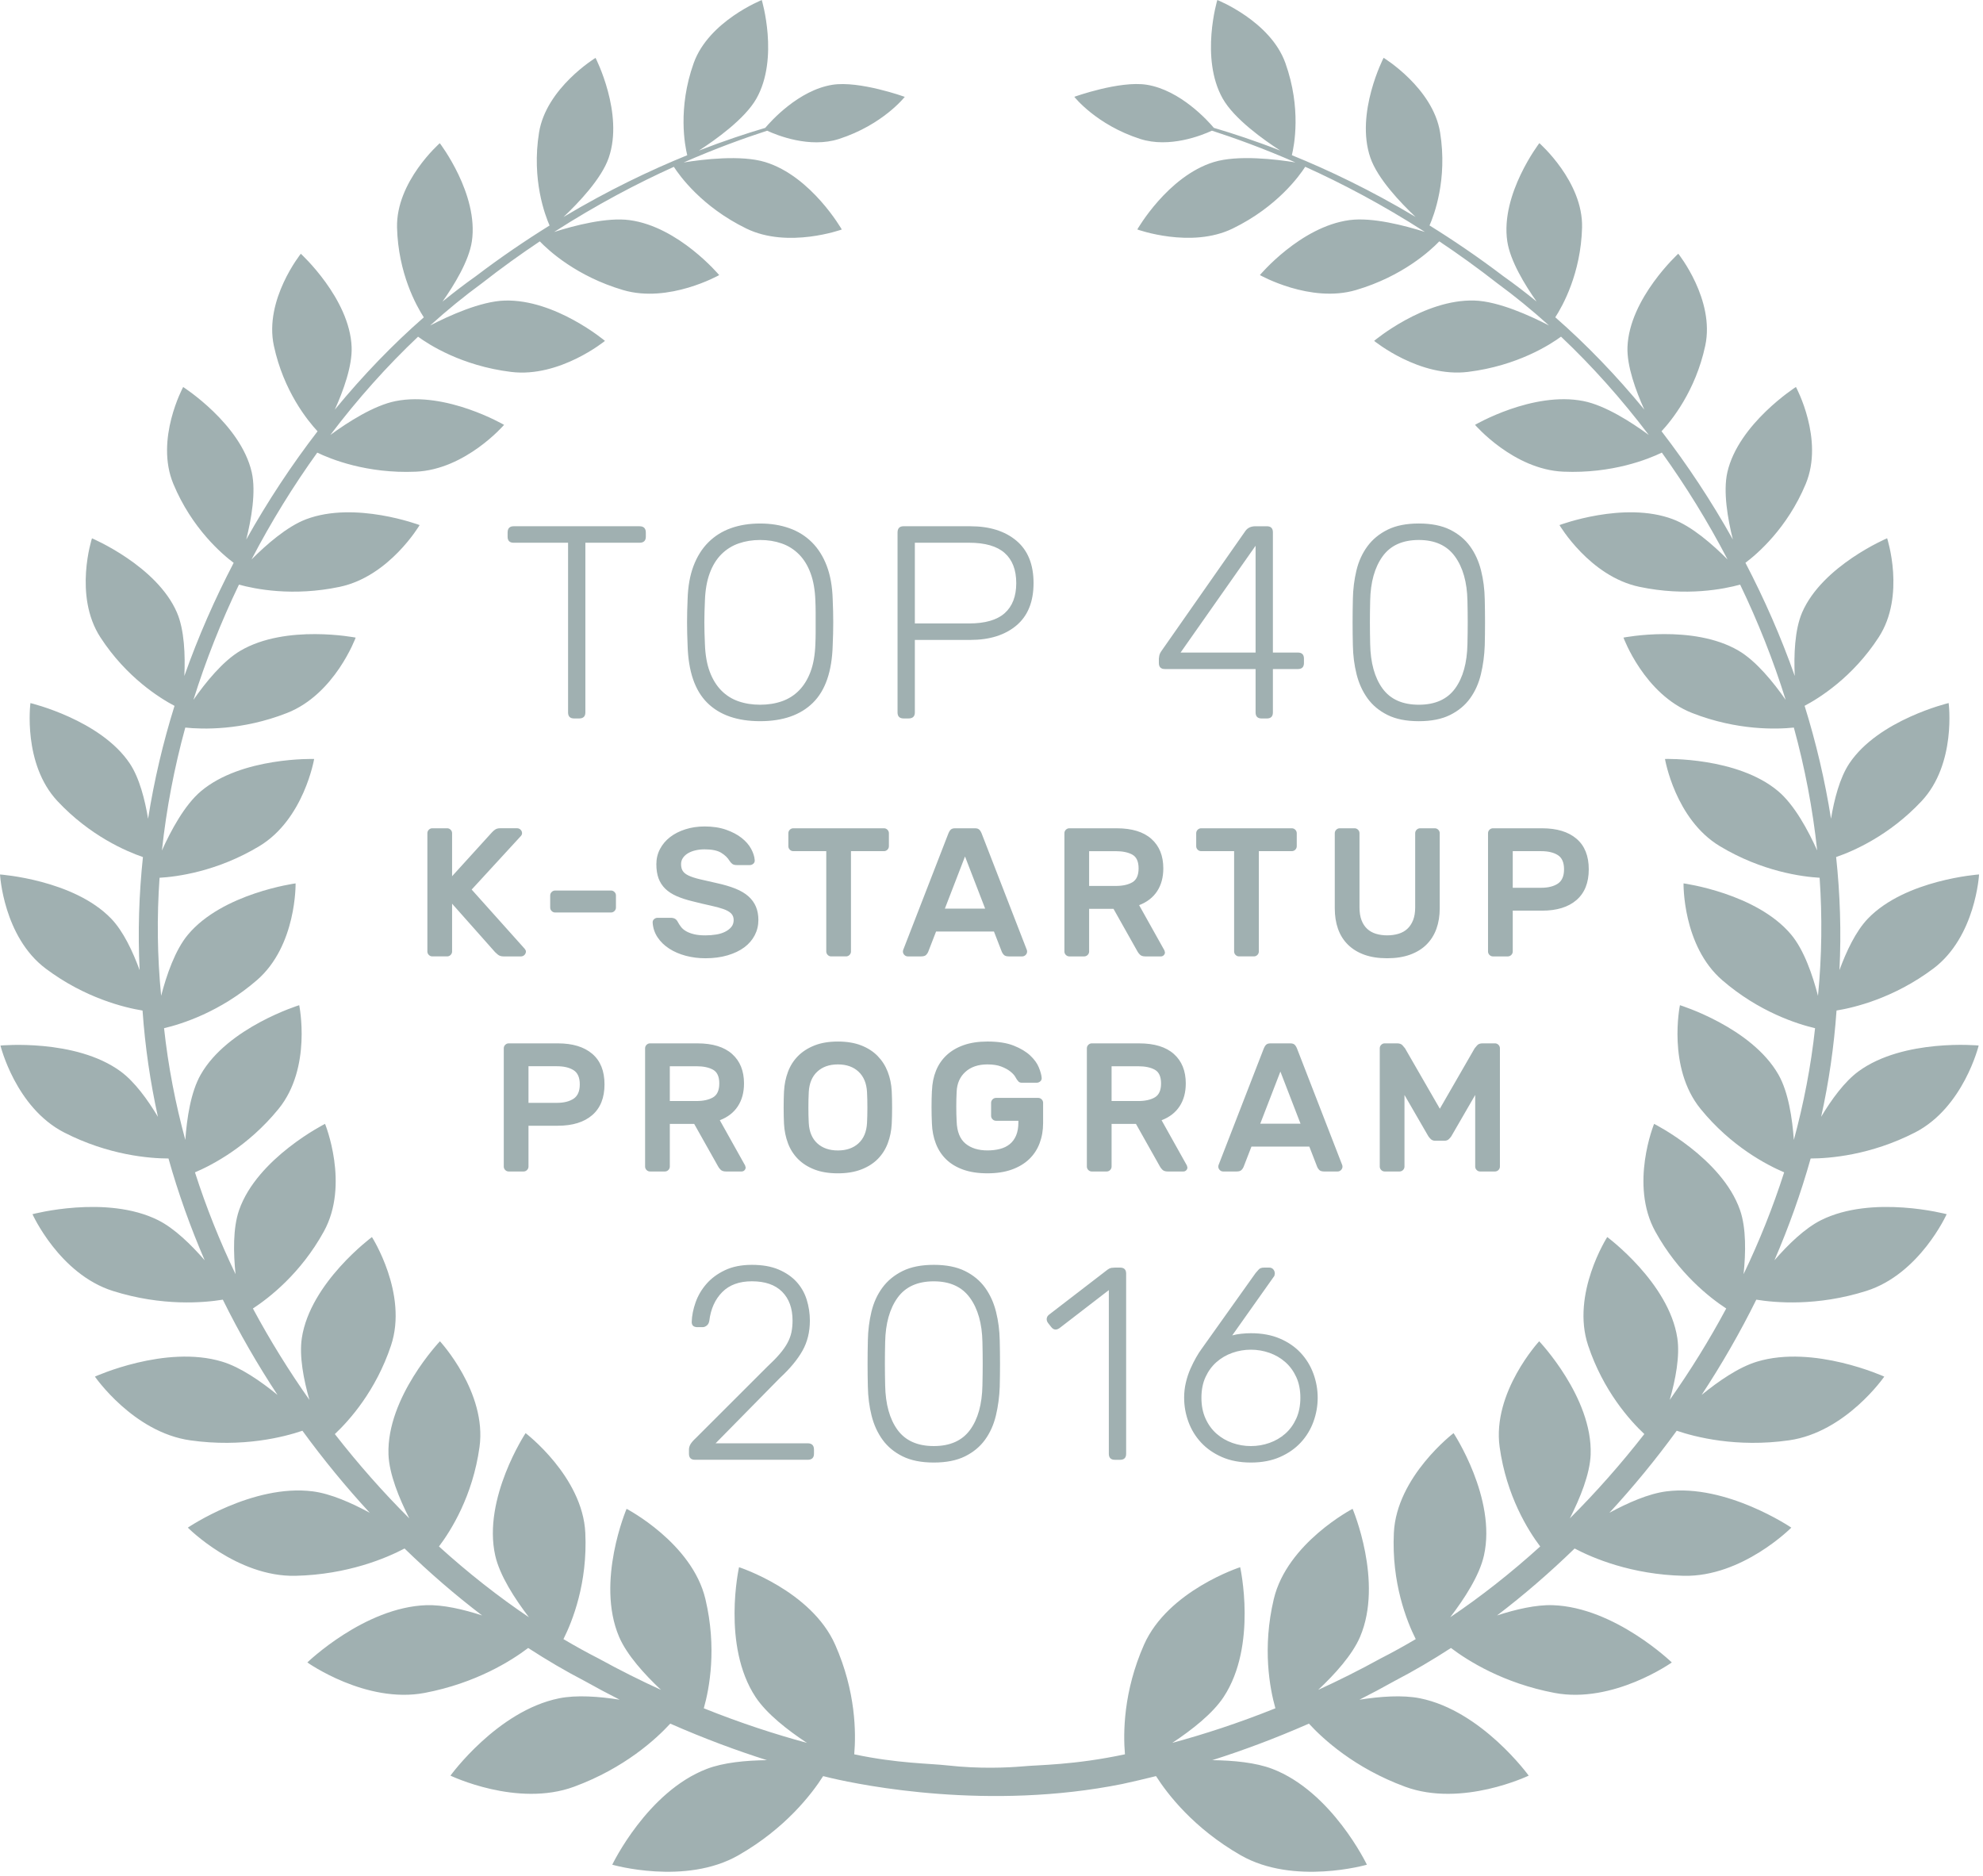 <svg width="167" height="158" viewBox="0 0 167 158" xmlns="http://www.w3.org/2000/svg"><title>kstartup</title><desc>Created with Sketch.</desc><g fill="#A0B0B1"><path d="M166.631 88.045s-6.312-.604-10.114 2.174c-1.191.874-2.292 2.397-3.147 3.83.647-2.924 1.082-5.913 1.295-8.952 1.482-.239 4.829-1.035 8.154-3.533 3.567-2.678 3.849-7.925 3.849-7.925s-6.199.43-9.363 3.72c-1.024 1.066-1.824 2.78-2.394 4.337.16-3.212.054-6.395-.28-9.524 1.406-.481 4.46-1.787 7.194-4.706 2.955-3.152 2.282-8.261 2.282-8.261s-5.909 1.407-8.366 5.087c-.81 1.215-1.273 3.041-1.541 4.656-.513-3.246-1.263-6.426-2.224-9.51 1.187-.625 4.041-2.379 6.239-5.77 2.287-3.517.711-8.339.711-8.339s-5.449 2.302-7.158 6.248c-.633 1.471-.703 3.623-.622 5.347-1.166-3.307-2.569-6.491-4.153-9.53.973-.728 3.52-2.897 5.079-6.643 1.565-3.759-.826-8.163-.826-8.163s-4.838 3.094-5.774 7.177c-.374 1.646.037 3.967.463 5.668-1.816-3.244-3.838-6.298-6.007-9.116.819-.876 2.86-3.369 3.681-7.204.83-3.88-2.272-7.747-2.272-7.747s-4.115 3.761-4.277 7.851c-.063 1.609.71 3.712 1.418 5.276-2.377-2.888-4.898-5.501-7.498-7.773.629-.969 2.154-3.707 2.255-7.553.1-3.878-3.597-7.112-3.597-7.112s-3.288 4.288-2.702 8.26c.241 1.644 1.474 3.667 2.469 5.078-.928-.755-1.861-1.47-2.799-2.134-2.112-1.604-4.193-3.016-6.217-4.273.369-.833 1.531-3.855.891-7.828-.606-3.758-4.759-6.288-4.759-6.288s-2.402 4.663-1.116 8.406c.607 1.774 2.564 3.818 3.808 4.993-3.783-2.259-7.321-3.941-10.419-5.2.192-.77.824-3.935-.545-7.762-1.262-3.529-5.731-5.306-5.731-5.306s-1.466 4.885.449 8.291c.968 1.725 3.484 3.504 4.855 4.39-2.127-.829-4.016-1.448-5.597-1.916-.477-.566-2.804-3.17-5.649-3.628-2.277-.363-6.101 1.015-6.101 1.015s1.834 2.349 5.538 3.546c2.484.802 5.227-.312 6.052-.694 1.921.624 4.314 1.484 7.03 2.673-1.593-.258-4.843-.654-6.877-.029-3.888 1.198-6.439 5.675-6.439 5.675s4.526 1.637 8.041-.082c3.76-1.831 5.636-4.47 6.101-5.196 3.047 1.376 6.473 3.167 10.081 5.487-1.672-.531-4.425-1.257-6.358-.997-4.133.556-7.54 4.629-7.54 4.629s4.242 2.399 8.097 1.259c3.913-1.153 6.265-3.321 7.012-4.099 1.598 1.069 3.227 2.237 4.877 3.527 1.468 1.075 2.926 2.264 4.36 3.558-1.572-.815-4.253-2.038-6.277-2.1-4.26-.132-8.448 3.396-8.448 3.396s3.811 3.116 7.901 2.613c4.188-.513 6.97-2.328 7.838-2.968 2.587 2.444 5.076 5.223 7.39 8.278-1.455-1.067-3.665-2.492-5.504-2.854-4.258-.843-9.128 2.002-9.128 2.002s3.24 3.768 7.442 3.944c4.121.176 7.168-1.063 8.291-1.606 2.014 2.804 3.878 5.816 5.536 9.002-1.253-1.261-2.999-2.787-4.605-3.391-4.118-1.556-9.552.492-9.552.492s2.547 4.325 6.737 5.202c3.94.83 7.137.183 8.478-.188 1.491 3.102 2.787 6.35 3.836 9.708-1.023-1.471-2.482-3.276-3.973-4.148-3.842-2.251-9.689-1.098-9.689-1.098s1.744 4.772 5.789 6.352c3.805 1.489 7.14 1.373 8.559 1.224.923 3.363 1.589 6.827 1.966 10.352-.75-1.672-1.906-3.831-3.284-4.993-3.44-2.9-9.534-2.715-9.534-2.715s.855 5.083 4.624 7.347c3.567 2.146 6.962 2.575 8.399 2.657.224 3.276.192 6.6-.138 9.943-.45-1.74-1.176-3.859-2.254-5.149-2.912-3.491-9.069-4.32-9.069-4.32s-.1 5.251 3.262 8.154c3.094 2.676 6.329 3.693 7.815 4.041-.347 3.21-.958 6.354-1.788 9.411-.127-1.814-.46-4.034-1.294-5.497-2.266-3.992-8.298-5.851-8.298-5.851s-1.091 5.262 1.739 8.735c2.574 3.164 5.586 4.724 7.038 5.341-.946 2.95-2.095 5.815-3.418 8.575.186-1.777.23-3.886-.298-5.396-1.529-4.39-7.237-7.262-7.237-7.262s-2.087 5.104.103 9.068c1.947 3.529 4.601 5.585 5.971 6.481-1.438 2.683-3.034 5.255-4.758 7.696.486-1.702.871-3.682.639-5.209-.708-4.664-5.902-8.503-5.902-8.503s-3.063 4.782-1.609 9.131c1.272 3.815 3.508 6.31 4.734 7.458-1.979 2.537-4.081 4.915-6.274 7.101.853-1.681 1.695-3.73 1.753-5.388.165-4.804-4.335-9.527-4.335-9.527s-3.97 4.295-3.33 8.905c.573 4.139 2.417 7.056 3.416 8.376-2.461 2.23-5.004 4.229-7.578 5.96 1.196-1.56 2.469-3.522 2.842-5.207 1.07-4.801-2.559-10.298-2.559-10.298s-4.802 3.653-5.029 8.396c-.202 4.223 1.086 7.444 1.842 8.951-.989.584-1.977 1.132-2.965 1.634-1.792.987-3.542 1.859-5.251 2.641 1.409-1.321 2.882-2.952 3.529-4.469 1.979-4.65-.63-10.778-.63-10.778s-5.516 2.872-6.637 7.598c-.978 4.119-.34 7.518.135 9.2-3.133 1.257-6.054 2.201-8.681 2.911 1.643-1.087 3.395-2.459 4.318-3.858 2.867-4.342 1.397-10.935 1.397-10.935s-6.081 1.965-8.099 6.53c-1.744 3.948-1.759 7.444-1.604 9.227-4.3.916-7.31.888-8.59 1.014-1.331.114-3.656.22-6.332-.076-1.528-.174-4.243-.164-7.877-.938.155-1.783.143-5.279-1.604-9.227-2.016-4.564-8.098-6.53-8.098-6.53s-1.471 6.593 1.393 10.935c.923 1.399 2.677 2.771 4.321 3.858-2.627-.71-5.549-1.654-8.681-2.911.475-1.682 1.113-5.081.135-9.2-1.121-4.726-6.638-7.598-6.638-7.598s-2.609 6.128-.631 10.778c.648 1.516 2.122 3.148 3.53 4.469-1.709-.782-3.462-1.654-5.254-2.641-.985-.502-1.974-1.05-2.962-1.634.757-1.507 2.044-4.728 1.841-8.951-.225-4.743-5.029-8.396-5.029-8.396s-3.63 5.497-2.559 10.298c.375 1.685 1.646 3.647 2.841 5.209-2.572-1.733-5.116-3.731-7.577-5.962.998-1.32 2.844-4.237 3.414-8.376.643-4.61-3.332-8.905-3.332-8.905s-4.496 4.723-4.334 9.527c.058 1.658.901 3.709 1.754 5.389-2.194-2.186-4.295-4.565-6.271-7.1 1.223-1.15 3.459-3.644 4.73-7.46 1.453-4.349-1.606-9.131-1.606-9.131s-5.196 3.839-5.904 8.503c-.232 1.527.153 3.507.638 5.209-1.721-2.441-3.316-5.012-4.758-7.696 1.37-.896 4.028-2.952 5.971-6.481 2.189-3.964.103-9.068.103-9.068s-5.709 2.873-7.238 7.262c-.526 1.511-.483 3.619-.298 5.396-1.324-2.76-2.472-5.625-3.418-8.575 1.451-.617 4.463-2.177 7.038-5.341 2.829-3.473 1.741-8.735 1.741-8.735s-6.032 1.859-8.298 5.851c-.835 1.462-1.166 3.683-1.293 5.497-.833-3.057-1.444-6.201-1.791-9.411 1.486-.349 4.721-1.365 7.815-4.041 3.362-2.903 3.262-8.154 3.262-8.154s-6.157.829-9.066 4.32c-1.081 1.291-1.805 3.409-2.256 5.147-.331-3.34-.363-6.664-.135-9.94 1.436-.082 4.828-.512 8.395-2.657 3.768-2.264 4.624-7.347 4.624-7.347s-6.095-.185-9.534 2.715c-1.378 1.162-2.534 3.32-3.285 4.993.378-3.525 1.044-6.988 1.967-10.352 1.419.148 4.753.265 8.558-1.224 4.046-1.581 5.792-6.352 5.792-6.352s-5.849-1.153-9.695 1.098c-1.488.871-2.946 2.675-3.97 4.145 1.051-3.357 2.344-6.603 3.835-9.705 1.344.371 4.538 1.018 8.478.188 4.192-.877 6.737-5.202 6.737-5.202s-5.432-2.049-9.554-.492c-1.604.605-3.35 2.13-4.603 3.389 1.658-3.184 3.522-6.196 5.536-8.999 1.125.543 4.17 1.782 8.29 1.606 4.203-.176 7.443-3.944 7.443-3.944s-4.871-2.846-9.129-2.002c-1.836.362-4.045 1.786-5.504 2.854 2.314-3.056 4.804-5.834 7.39-8.277.868.639 3.65 2.454 7.837 2.967 4.091.503 7.903-2.613 7.903-2.613s-4.19-3.528-8.453-3.396c-2.019.062-4.701 1.284-6.272 2.1 1.432-1.294 2.89-2.483 4.361-3.558 1.646-1.29 3.275-2.457 4.875-3.527.749.778 3.1 2.946 7.013 4.099 3.852 1.14 8.095-1.259 8.095-1.259s-3.407-4.073-7.543-4.629c-1.929-.26-4.683.464-6.357.997 3.612-2.32 7.035-4.11 10.082-5.486.466.726 2.342 3.364 6.102 5.196 3.515 1.719 8.041.082 8.041.082s-2.552-4.476-6.44-5.675c-2.031-.625-5.281-.229-6.875.029 2.717-1.189 5.106-2.049 7.027-2.673.828.382 3.57 1.496 6.052.694 3.705-1.197 5.539-3.546 5.539-3.546s-3.825-1.378-6.099-1.015c-2.847.459-5.173 3.062-5.651 3.628-1.581.468-3.47 1.088-5.596 1.916 1.371-.884 3.885-2.664 4.856-4.39 1.917-3.406.448-8.291.448-8.291s-4.468 1.777-5.732 5.306c-1.368 3.827-.735 6.992-.545 7.762-3.095 1.259-6.635 2.941-10.415 5.198 1.241-1.172 3.2-3.217 3.805-4.99 1.286-3.742-1.113-8.406-1.113-8.406s-4.153 2.53-4.758 6.288c-.64 3.973.518 6.994.888 7.828-2.024 1.257-4.105 2.669-6.216 4.273-.939.664-1.872 1.38-2.8 2.134.995-1.411 2.229-3.434 2.472-5.078.585-3.972-2.702-8.26-2.702-8.26s-3.699 3.234-3.6 7.112c.1 3.846 1.626 6.584 2.254 7.553-2.599 2.272-5.123 4.885-7.495 7.773.706-1.565 1.479-3.668 1.416-5.276-.162-4.09-4.278-7.851-4.278-7.851s-3.104 3.866-2.271 7.747c.821 3.835 2.862 6.328 3.68 7.204-2.169 2.817-4.19 5.869-6.007 9.115.427-1.702.84-4.021.463-5.667-.933-4.083-5.774-7.177-5.774-7.177s-2.391 4.404-.825 8.163c1.559 3.746 4.105 5.915 5.078 6.643-1.584 3.039-2.987 6.223-4.153 9.53.08-1.723.01-3.876-.625-5.347-1.707-3.946-7.155-6.248-7.155-6.248s-1.574 4.822.71 8.339c2.199 3.392 5.051 5.145 6.242 5.77-.964 3.084-1.714 6.263-2.227 9.507-.267-1.614-.73-3.44-1.541-4.654-2.457-3.68-8.366-5.087-8.366-5.087s-.673 5.11 2.282 8.261c2.734 2.919 5.789 4.225 7.192 4.706-.332 3.13-.435 6.311-.278 9.524-.57-1.556-1.37-3.273-2.394-4.337-3.165-3.29-9.364-3.72-9.364-3.72s.283 5.248 3.848 7.925c3.325 2.498 6.674 3.293 8.155 3.533.213 3.039.651 6.028 1.296 8.952-.855-1.432-1.956-2.955-3.147-3.83-3.802-2.778-10.114-2.174-10.114-2.174s1.275 5.224 5.363 7.32c3.753 1.926 7.213 2.187 8.786 2.191.826 2.938 1.852 5.801 3.05 8.572-1.138-1.311-2.549-2.693-3.932-3.383-4.345-2.16-10.572-.499-10.572-.499s2.264 5.037 6.765 6.463c4.157 1.315 7.698.992 9.266.735 1.376 2.788 2.924 5.467 4.606 8.022-1.407-1.151-3.115-2.333-4.661-2.801-4.769-1.447-10.717 1.259-10.717 1.259s3.227 4.683 8.018 5.365c4.431.63 7.933-.288 9.457-.807 1.781 2.443 3.68 4.752 5.671 6.91-1.536-.834-3.284-1.607-4.786-1.802-5.066-.658-10.535 3.052-10.535 3.052s4.125 4.169 9.069 4.057c4.403-.102 7.665-1.501 9.182-2.299 2.114 2.055 4.303 3.942 6.532 5.638-1.581-.516-3.294-.913-4.706-.865-5.213.182-10.012 4.822-10.012 4.822s4.931 3.503 9.88 2.565c4.325-.821 7.31-2.715 8.716-3.783 1.579 1.023 3.16 1.953 4.741 2.772 1.001.561 1.989 1.088 2.967 1.583-1.744-.273-3.63-.414-5.101-.117-5.204 1.052-9.151 6.511-9.151 6.511s5.616 2.701 10.413.933c4.253-1.568 6.912-4.022 8.098-5.312 2.882 1.267 5.616 2.277 8.14 3.077-1.778.021-3.657.198-5.053.732-5.034 1.925-7.971 8.071-7.971 8.071s6.152 1.775 10.638-.801c3.957-2.269 6.164-5.155 7.122-6.659l.678.166c2.723.633 13.301 2.75 24.498.501.896-.195 1.847-.415 2.857-.667.958 1.503 3.165 4.389 7.122 6.659 4.486 2.576 10.637.801 10.637.801s-2.937-6.147-7.97-8.071c-1.396-.534-3.275-.711-5.053-.732 2.524-.8 5.258-1.81 8.14-3.077 1.186 1.291 3.845 3.745 8.098 5.312 4.796 1.767 10.412-.933 10.412-.933s-3.948-5.459-9.151-6.511c-1.471-.297-3.355-.156-5.104.117.981-.496 1.969-1.022 2.97-1.583 1.578-.82 3.165-1.749 4.738-2.772 1.406 1.065 4.393 2.962 8.718 3.783 4.949.938 9.88-2.565 9.88-2.565s-4.796-4.64-10.012-4.822c-1.411-.049-3.125.349-4.706.865 2.229-1.696 4.418-3.583 6.535-5.638 1.513.798 4.776 2.198 9.18 2.299 4.943.112 9.069-4.057 9.069-4.057s-5.469-3.71-10.535-3.052c-1.501.195-3.25.968-4.786 1.802 1.991-2.158 3.89-4.466 5.671-6.91 1.523.519 5.023 1.438 9.457.807 4.794-.682 8.02-5.365 8.02-5.365s-5.949-2.706-10.72-1.259c-1.548.468-3.254 1.651-4.661 2.801 1.682-2.555 3.227-5.234 4.606-8.022 1.569.257 5.108.58 9.264-.735 4.504-1.426 6.767-6.463 6.767-6.463s-6.23-1.661-10.572.499c-1.384.69-2.794 2.071-3.933 3.383 1.196-2.771 2.224-5.633 3.05-8.572 1.573-.004 5.034-.265 8.789-2.191 4.086-2.096 5.361-7.32 5.361-7.32z"/><path d="M53.857 44.317c.355 0 .532.177.532.532v.347c0 .339-.177.509-.532.509h-4.559v14.289c0 .339-.177.509-.532.509h-.417c-.339 0-.509-.17-.509-.509v-14.289h-4.582c-.339 0-.509-.17-.509-.509v-.347c0-.355.17-.532.509-.532h10.599zm10.159-.231c.895 0 1.712.131 2.453.393.741.262 1.377.659 1.909 1.191s.949 1.195 1.25 1.988c.301.794.467 1.73.498 2.809.031.694.046 1.341.046 1.942s-.015 1.249-.046 1.942c-.062 2.189-.617 3.8-1.666 4.832-1.049 1.033-2.53 1.549-4.443 1.549-1.928 0-3.413-.516-4.455-1.549-1.041-1.033-1.593-2.644-1.655-4.832-.031-.694-.046-1.341-.046-1.942s.015-1.249.046-1.942c.031-1.079.197-2.015.498-2.809s.717-1.457 1.25-1.988c.532-.532 1.165-.929 1.898-1.191.733-.262 1.554-.393 2.465-.393zm0 1.387c-.648 0-1.25.096-1.805.289-.555.193-1.041.497-1.458.913-.417.416-.744.948-.983 1.595s-.374 1.418-.405 2.312l-.035.971-.012.856.012.867.035.96c.031.909.166 1.684.405 2.324.239.64.563 1.168.972 1.584.409.416.891.721 1.446.913.555.193 1.165.289 1.828.289s1.273-.096 1.828-.289c.555-.193 1.037-.497 1.446-.913.409-.416.733-.944.972-1.584.239-.64.374-1.414.405-2.324.015-.339.023-.659.023-.96v-1.723c0-.293-.008-.617-.023-.971-.031-.894-.166-1.665-.405-2.312-.239-.647-.567-1.179-.983-1.595-.417-.416-.902-.721-1.458-.913-.555-.193-1.157-.289-1.805-.289zm17.703-1.156c1.62 0 2.912.405 3.876 1.214.964.809 1.446 2 1.446 3.572s-.482 2.763-1.446 3.572c-.964.809-2.256 1.214-3.876 1.214h-4.674v6.104c0 .339-.177.509-.532.509h-.417c-.339 0-.509-.17-.509-.509v-15.145c0-.355.17-.532.509-.532h5.623zm-4.674 8.185h4.559c1.358 0 2.36-.289 3.008-.867.648-.578.972-1.422.972-2.532s-.324-1.954-.972-2.532c-.648-.578-1.651-.867-3.008-.867h-4.559v6.798zm20.549 2.96l.035-.243c.023-.131.096-.281.22-.451l7.035-10.058c.185-.262.471-.393.856-.393h.949c.339 0 .509.17.509.509v10.127h2.106c.339 0 .509.17.509.509v.37c0 .339-.17.509-.509.509h-2.106v3.653c0 .339-.17.509-.509.509h-.44c-.339 0-.509-.17-.509-.509v-3.653h-7.636c-.339 0-.509-.17-.509-.509v-.37zm8.146-.509v-8.994l-6.317 8.994h6.317zm8.192-4.486c.015-.848.116-1.657.301-2.428.185-.771.494-1.449.926-2.035.432-.586.999-1.052 1.701-1.399.702-.347 1.577-.52 2.626-.52s1.925.173 2.626.52c.702.347 1.265.813 1.689 1.399.424.586.733 1.264.926 2.035.193.771.297 1.58.312 2.428.031 1.326.031 2.62 0 3.884-.031.848-.139 1.657-.324 2.428-.185.771-.49 1.449-.914 2.035-.424.586-.987 1.052-1.689 1.399-.702.347-1.577.52-2.626.52s-1.925-.173-2.626-.52c-.702-.347-1.265-.813-1.689-1.399-.424-.586-.733-1.264-.926-2.035-.193-.771-.297-1.58-.312-2.428-.031-1.264-.031-2.559 0-3.884zm9.65.116c-.031-1.557-.382-2.798-1.053-3.723-.671-.925-1.685-1.387-3.043-1.387-1.373 0-2.391.462-3.055 1.387-.663.925-1.01 2.166-1.041 3.723-.015.647-.023 1.252-.023 1.815s.008 1.175.023 1.838c.031 1.588.378 2.836 1.041 3.746.663.909 1.682 1.364 3.055 1.364 1.373 0 2.391-.455 3.055-1.364.663-.909 1.01-2.158 1.041-3.746.015-.663.023-1.276.023-1.838 0-.563-.008-1.168-.023-1.815zm-79.4 29.311l.093.139.015.092c0 .113-.041.211-.123.293-.082.082-.18.123-.293.123h-1.466c-.206 0-.37-.054-.494-.162l-.216-.193-3.625-4.085v4.023c0 .113-.041.211-.123.293-.082.082-.18.123-.293.123h-1.25c-.113 0-.211-.041-.293-.123-.082-.082-.123-.18-.123-.293v-9.958c0-.113.041-.211.123-.293.082-.082.18-.123.293-.123h1.25c.113 0 .211.041.293.123.082.082.123.18.123.293v3.622l3.363-3.7c.093-.103.19-.185.293-.247.103-.062.237-.092.401-.092h1.419c.113 0 .211.041.293.123.082.082.123.18.123.293 0 .082-.031.159-.093.231l-4.15 4.516 4.458 4.979zm2.569-3.052c-.113 0-.211-.041-.293-.123-.082-.082-.123-.18-.123-.293v-1.017c0-.113.041-.211.123-.293.082-.082.18-.123.293-.123h4.705c.113 0 .211.041.293.123.082.082.123.18.123.293v1.017c0 .113-.041.211-.123.293-.082.082-.18.123-.293.123h-4.705zm12.581-7.245c.689 0 1.296.092 1.82.277.525.185.962.416 1.311.694.35.277.615.583.795.917.18.334.28.65.301.948.01.123-.028.224-.116.301-.087.077-.188.116-.301.116h-1.08c-.175 0-.306-.033-.393-.1-.087-.067-.167-.157-.239-.27-.154-.257-.388-.48-.702-.671-.314-.19-.779-.285-1.396-.285-.267 0-.522.028-.764.085-.242.057-.453.139-.633.247-.18.108-.321.239-.424.393-.103.154-.154.329-.154.524 0 .236.049.429.147.578.098.149.262.277.494.385.231.108.537.208.918.301.381.092.854.2 1.419.324.617.134 1.149.29 1.597.47.447.18.813.396 1.095.647.283.252.494.542.633.871.139.329.208.704.208 1.125 0 .462-.103.891-.309 1.287-.206.396-.499.735-.879 1.017-.381.283-.848.506-1.404.671-.555.164-1.178.247-1.867.247-.576 0-1.126-.069-1.651-.208-.525-.139-.99-.339-1.396-.601-.406-.262-.733-.578-.98-.948s-.386-.781-.417-1.233c-.01-.123.028-.224.116-.301.087-.077.188-.116.301-.116h1.08c.175 0 .309.031.401.092.093.062.17.154.231.277.072.134.159.267.262.401.103.134.242.252.417.355.175.103.393.188.656.254.262.067.589.1.98.1.309 0 .607-.023.895-.069.288-.046.54-.123.756-.231.216-.108.391-.241.525-.401.134-.159.201-.357.201-.593 0-.226-.072-.411-.216-.555-.144-.144-.363-.267-.656-.37-.293-.103-.656-.2-1.088-.293-.432-.092-.931-.211-1.496-.355-.514-.123-.964-.27-1.35-.439-.386-.17-.705-.378-.956-.624-.252-.247-.44-.537-.563-.871-.123-.334-.185-.732-.185-1.195 0-.462.103-.889.309-1.279.206-.391.489-.724.848-1.002.36-.277.789-.496 1.288-.655.499-.159 1.036-.239 1.612-.239zm15.111.154c.113 0 .211.041.293.123.082.082.123.18.123.293v1.094c0 .113-.041.211-.123.293-.082.082-.18.123-.293.123h-2.777v8.447c0 .113-.041.211-.123.293-.082.082-.18.123-.293.123h-1.25c-.113 0-.211-.041-.293-.123-.082-.082-.123-.18-.123-.293v-8.447h-2.777c-.113 0-.211-.041-.293-.123-.082-.082-.123-.18-.123-.293v-1.094c0-.113.041-.211.123-.293.082-.082.18-.123.293-.123h7.636zm7.675 0c.165 0 .288.044.37.131.082.087.154.218.216.393l3.78 9.742.015.108c0 .113-.041.211-.123.293-.082.082-.18.123-.293.123h-1.111c-.206 0-.35-.044-.432-.131-.082-.087-.139-.172-.17-.254l-.663-1.711h-4.875l-.663 1.711c-.031.082-.087.167-.17.254-.082.087-.226.131-.432.131h-1.111c-.113 0-.211-.041-.293-.123-.082-.082-.123-.18-.123-.293l.015-.108 3.78-9.742c.062-.175.134-.306.216-.393.082-.087.206-.131.37-.131h1.697zm.848 6.767l-1.697-4.393-1.697 4.393h3.394zm11.069-6.767c1.286 0 2.263.298 2.931.894.669.596 1.003 1.423 1.003 2.482 0 .75-.172 1.39-.517 1.919-.345.529-.851.922-1.52 1.179l2.129 3.807.046.17c0 .092-.033.172-.1.239s-.147.1-.239.1h-1.311c-.206 0-.357-.049-.455-.146-.098-.098-.167-.188-.208-.27l-2.021-3.592h-2.052v3.592c0 .113-.041.211-.123.293-.082.082-.18.123-.293.123h-1.25c-.113 0-.211-.041-.293-.123-.082-.082-.123-.18-.123-.293v-9.958c0-.113.041-.211.123-.293.082-.082.18-.123.293-.123h3.98zm-2.314 4.856h2.237c.586 0 1.054-.103 1.404-.308.35-.206.525-.596.525-1.172 0-.575-.175-.961-.525-1.156-.35-.195-.818-.293-1.404-.293h-2.237v2.929zm17.07-4.856c.113 0 .211.041.293.123.082.082.123.18.123.293v1.094c0 .113-.041.211-.123.293-.082.082-.18.123-.293.123h-2.777v8.447c0 .113-.041.211-.123.293-.082.082-.18.123-.293.123h-1.25c-.113 0-.211-.041-.293-.123-.082-.082-.123-.18-.123-.293v-8.447h-2.777c-.113 0-.211-.041-.293-.123-.082-.082-.123-.18-.123-.293v-1.094c0-.113.041-.211.123-.293.082-.082.18-.123.293-.123h7.636zm12.041 0c.113 0 .211.041.293.123.082.082.123.18.123.293v6.32c0 .637-.093 1.213-.278 1.726-.185.514-.463.956-.833 1.326-.37.37-.833.655-1.388.856-.555.2-1.198.301-1.928.301-.741 0-1.386-.1-1.936-.301-.55-.2-1.01-.486-1.381-.856-.37-.37-.645-.812-.825-1.326-.18-.514-.27-1.089-.27-1.726v-6.32c0-.113.041-.211.123-.293.082-.082.18-.123.293-.123h1.25c.113 0 .211.041.293.123.082.082.123.18.123.293v6.243c0 .421.057.781.17 1.079.113.298.273.542.478.732.206.19.453.329.741.416.288.087.602.131.941.131.339 0 .656-.044.949-.131.293-.087.543-.226.748-.416.206-.19.368-.434.486-.732s.177-.658.177-1.079v-6.243c0-.113.041-.211.123-.293.082-.082.18-.123.293-.123h1.234zm9.033 0c1.244 0 2.211.293 2.9.879.689.586 1.034 1.444 1.034 2.574s-.345 1.994-1.034 2.59c-.689.596-1.656.894-2.9.894h-2.468v3.437c0 .113-.041.211-.123.293-.082.082-.18.123-.293.123h-1.25c-.113 0-.211-.041-.293-.123-.082-.082-.123-.18-.123-.293v-9.958c0-.113.041-.211.123-.293.082-.082.18-.123.293-.123h4.135zm-2.468 5.01h2.391c.586 0 1.054-.116 1.404-.347.35-.231.525-.635.525-1.21s-.175-.974-.525-1.195c-.35-.221-.818-.331-1.404-.331h-2.391v3.083zm-80.422 13.102c1.244 0 2.211.293 2.9.879.689.586 1.034 1.444 1.034 2.574s-.345 1.994-1.034 2.59c-.689.596-1.656.894-2.9.894h-2.468v3.437c0 .113-.041.211-.123.293-.082.082-.18.123-.293.123h-1.25c-.113 0-.211-.041-.293-.123-.082-.082-.123-.18-.123-.293v-9.958c0-.113.041-.211.123-.293.082-.082.18-.123.293-.123h4.135zm-2.468 5.01h2.391c.586 0 1.054-.116 1.404-.347.35-.231.525-.635.525-1.21s-.175-.974-.525-1.195c-.35-.221-.818-.331-1.404-.331h-2.391v3.083zm14.216-5.01c1.286 0 2.263.298 2.931.894.669.596 1.003 1.423 1.003 2.482 0 .75-.172 1.39-.517 1.919-.345.529-.851.922-1.52 1.179l2.129 3.807.046.17c0 .092-.033.172-.1.239s-.147.1-.239.1h-1.311c-.206 0-.357-.049-.455-.146-.098-.098-.167-.188-.208-.27l-2.021-3.592h-2.052v3.592c0 .113-.041.211-.123.293-.082.082-.18.123-.293.123h-1.25c-.113 0-.211-.041-.293-.123-.082-.082-.123-.18-.123-.293v-9.958c0-.113.041-.211.123-.293.082-.082.18-.123.293-.123h3.98zm-2.314 4.856h2.237c.586 0 1.054-.103 1.404-.308.35-.206.525-.596.525-1.172 0-.575-.175-.961-.525-1.156-.35-.195-.818-.293-1.404-.293h-2.237v2.929zm9.619-.832c.031-.575.141-1.118.332-1.626.19-.509.471-.951.841-1.326.37-.375.833-.673 1.388-.894.555-.221 1.214-.331 1.975-.331.751 0 1.404.108 1.959.324.555.216 1.018.514 1.388.894.37.38.653.822.848 1.326.195.504.309 1.048.339 1.634l.023.647.008.732-.008.732-.023.647c-.031.575-.141 1.118-.332 1.626-.19.509-.471.951-.841 1.326-.37.375-.836.671-1.396.886-.561.216-1.216.324-1.967.324-.761 0-1.419-.108-1.975-.324-.555-.216-1.018-.511-1.388-.886-.37-.375-.651-.817-.841-1.326-.19-.509-.301-1.051-.332-1.626l-.023-.647-.008-.732.008-.732.023-.647zm6.989.077c-.041-.74-.28-1.313-.717-1.719-.437-.406-1.016-.609-1.736-.609s-1.298.203-1.736.609c-.437.406-.676.979-.717 1.719-.021.391-.031.825-.031 1.303s.01.912.031 1.303c.041.74.28 1.31.717 1.711.437.401 1.016.601 1.736.601s1.298-.2 1.736-.601c.437-.401.676-.971.717-1.711.021-.391.031-.825.031-1.303s-.01-.912-.031-1.303zm5.469-.108c.021-.617.134-1.179.339-1.688.206-.509.504-.945.895-1.31.391-.365.872-.647 1.442-.848.571-.2 1.237-.301 1.998-.301.895 0 1.633.116 2.214.347.581.231 1.044.509 1.388.832.345.324.586.658.725 1.002s.219.635.239.871c.01.123-.028.224-.116.301-.087.077-.188.116-.301.116h-1.25c-.113 0-.203-.028-.27-.085l-.147-.177-.162-.27c-.087-.139-.226-.283-.417-.432-.19-.149-.44-.283-.748-.401-.309-.118-.694-.177-1.157-.177-.771 0-1.388.208-1.851.624-.463.416-.71.974-.741 1.672-.021.391-.031.809-.031 1.256 0 .447.01.866.031 1.256.031.853.278 1.472.741 1.857.463.385 1.08.578 1.851.578.381 0 .73-.041 1.049-.123.319-.082.594-.216.825-.401.231-.185.411-.429.54-.732.129-.303.193-.676.193-1.118v-.123h-1.882c-.113 0-.211-.041-.293-.123-.082-.082-.123-.18-.123-.293v-1.094c0-.113.041-.211.123-.293.082-.082.18-.123.293-.123h3.548c.113 0 .211.041.293.123.082.082.123.18.123.293v1.696c0 .617-.098 1.184-.293 1.703-.195.519-.489.966-.879 1.341-.391.375-.879.668-1.466.879-.586.211-1.27.316-2.052.316s-1.46-.103-2.036-.308c-.576-.206-1.054-.493-1.435-.863s-.671-.814-.872-1.333c-.201-.519-.311-1.087-.332-1.703l-.023-.647-.008-.724.008-.724.023-.647zm17.441-3.992c1.286 0 2.263.298 2.931.894.669.596 1.003 1.423 1.003 2.482 0 .75-.172 1.39-.517 1.919-.345.529-.851.922-1.52 1.179l2.129 3.807.046.17c0 .092-.033.172-.1.239s-.147.1-.239.1h-1.311c-.206 0-.357-.049-.455-.146-.098-.098-.167-.188-.208-.27l-2.021-3.592h-2.052v3.592c0 .113-.041.211-.123.293-.082.082-.18.123-.293.123h-1.25c-.113 0-.211-.041-.293-.123-.082-.082-.123-.18-.123-.293v-9.958c0-.113.041-.211.123-.293.082-.082.18-.123.293-.123h3.98zm-2.314 4.856h2.237c.586 0 1.054-.103 1.404-.308.35-.206.525-.596.525-1.172 0-.575-.175-.961-.525-1.156-.35-.195-.818-.293-1.404-.293h-2.237v2.929zm15.065-4.856c.165 0 .288.044.37.131.082.087.154.218.216.393l3.78 9.742.015.108c0 .113-.041.211-.123.293-.082.082-.18.123-.293.123h-1.111c-.206 0-.35-.044-.432-.131-.082-.087-.139-.172-.17-.254l-.663-1.711h-4.875l-.663 1.711c-.031.082-.087.167-.17.254-.082.087-.226.131-.432.131h-1.111c-.113 0-.211-.041-.293-.123-.082-.082-.123-.18-.123-.293l.015-.108 3.78-9.742c.062-.175.134-.306.216-.393.082-.087.206-.131.37-.131h1.697zm.848 6.767l-1.697-4.393-1.697 4.393h3.394zm11.732-1.264l2.931-5.087.208-.247c.098-.113.249-.17.455-.17h1.049c.113 0 .211.041.293.123.082.082.123.18.123.293v9.958c0 .113-.041.211-.123.293-.082.082-.18.123-.293.123h-1.25c-.113 0-.211-.041-.293-.123-.082-.082-.123-.18-.123-.293v-6.027l-2.006 3.468c-.051.082-.123.167-.216.254s-.211.131-.355.131h-.802c-.144 0-.262-.044-.355-.131-.093-.087-.165-.172-.216-.254l-2.006-3.468v6.027c0 .113-.041.211-.123.293-.082.082-.18.123-.293.123h-1.25c-.113 0-.211-.041-.293-.123-.082-.082-.123-.18-.123-.293v-9.958c0-.113.041-.211.123-.293.082-.082.18-.123.293-.123h1.049c.206 0 .357.057.455.17l.208.247 2.931 5.087z"/><path d="M58.739 111.764c-.324 0-.486-.146-.486-.439.015-.524.123-1.071.324-1.642.201-.57.505-1.091.914-1.561.409-.47.929-.856 1.562-1.156.633-.301 1.388-.451 2.268-.451.879 0 1.628.131 2.245.393.617.262 1.122.609 1.516 1.04.393.432.679.933.856 1.503.177.57.266 1.156.266 1.757 0 .956-.208 1.804-.625 2.543-.417.74-1.049 1.503-1.898 2.289l-5.415 5.503h7.752c.355 0 .532.177.532.532v.347c0 .339-.177.509-.532.509h-9.488c-.339 0-.509-.17-.509-.509v-.347c0-.154.042-.304.127-.451.085-.146.235-.32.451-.52l5.993-5.989c.432-.401.787-.763 1.064-1.087.278-.324.498-.636.66-.936.162-.301.274-.601.336-.902.062-.301.093-.628.093-.983 0-1.033-.293-1.842-.879-2.428-.586-.586-1.435-.879-2.545-.879-1.064 0-1.898.304-2.499.913-.602.609-.964 1.414-1.088 2.416-.031.185-.104.32-.22.405-.116.085-.22.127-.312.127h-.463zm14.347 1.133c.015-.848.116-1.657.301-2.428.185-.771.494-1.449.926-2.035.432-.586.999-1.052 1.701-1.399.702-.347 1.577-.52 2.626-.52s1.925.173 2.626.52c.702.347 1.265.813 1.689 1.399.424.586.733 1.264.926 2.035.193.771.297 1.58.312 2.428.031 1.326.031 2.62 0 3.884-.031.848-.139 1.657-.324 2.428-.185.771-.49 1.449-.914 2.035-.424.586-.987 1.052-1.689 1.399-.702.347-1.577.52-2.626.52s-1.925-.173-2.626-.52c-.702-.347-1.265-.813-1.689-1.399-.424-.586-.733-1.264-.926-2.035-.193-.771-.297-1.58-.312-2.428-.031-1.264-.031-2.559 0-3.884zm9.65.116c-.031-1.557-.382-2.798-1.053-3.723-.671-.925-1.685-1.387-3.043-1.387-1.373 0-2.391.462-3.055 1.387-.663.925-1.01 2.166-1.041 3.723-.015.647-.023 1.252-.023 1.815s.008 1.175.023 1.838c.031 1.588.378 2.836 1.041 3.746.663.909 1.682 1.364 3.055 1.364 1.373 0 2.391-.455 3.055-1.364.663-.909 1.01-2.158 1.041-3.746.015-.663.023-1.276.023-1.838 0-.563-.008-1.168-.023-1.815zm12.103 9.411c0 .339-.17.509-.509.509h-.44c-.339 0-.509-.17-.509-.509v-13.781l-4.142 3.191c-.278.2-.517.17-.717-.092l-.255-.324c-.093-.123-.131-.25-.116-.382.015-.131.085-.243.208-.335l4.929-3.792c.108-.077.208-.123.301-.139l.301-.023h.44c.339 0 .509.17.509.509v15.168zm4.883-4.717c0-.447.05-.879.15-1.295.1-.416.228-.798.382-1.145s.312-.663.474-.948c.162-.285.312-.52.451-.705l4.559-6.405.255-.289c.093-.116.247-.173.463-.173h.44c.139 0 .251.05.336.15.085.1.127.22.127.358l-.035.185-.081.116-3.471 4.902c.216-.062.467-.108.752-.139.285-.031.559-.046.822-.046.926 0 1.739.15 2.441.451.702.301 1.288.705 1.759 1.214.471.509.825 1.091 1.064 1.746.239.655.359 1.33.359 2.023 0 .694-.12 1.368-.359 2.023s-.594 1.237-1.064 1.746c-.471.509-1.057.917-1.759 1.225-.702.308-1.516.462-2.441.462-.926 0-1.739-.154-2.441-.462-.702-.308-1.288-.717-1.759-1.225-.471-.509-.825-1.091-1.064-1.746-.239-.655-.359-1.33-.359-2.023zm9.789 0c0-.663-.116-1.245-.347-1.746-.231-.501-.54-.921-.926-1.26-.386-.339-.829-.597-1.331-.775-.501-.177-1.022-.266-1.562-.266s-1.061.089-1.562.266c-.501.177-.945.435-1.331.775-.386.339-.694.759-.926 1.26-.231.501-.347 1.083-.347 1.746s.116 1.249.347 1.757c.231.509.54.933.926 1.272.386.339.829.597 1.331.775.501.177 1.022.266 1.562.266s1.061-.089 1.562-.266c.501-.177.945-.435 1.331-.775.386-.339.694-.763.926-1.272.231-.509.347-1.094.347-1.757z"/></g></svg>